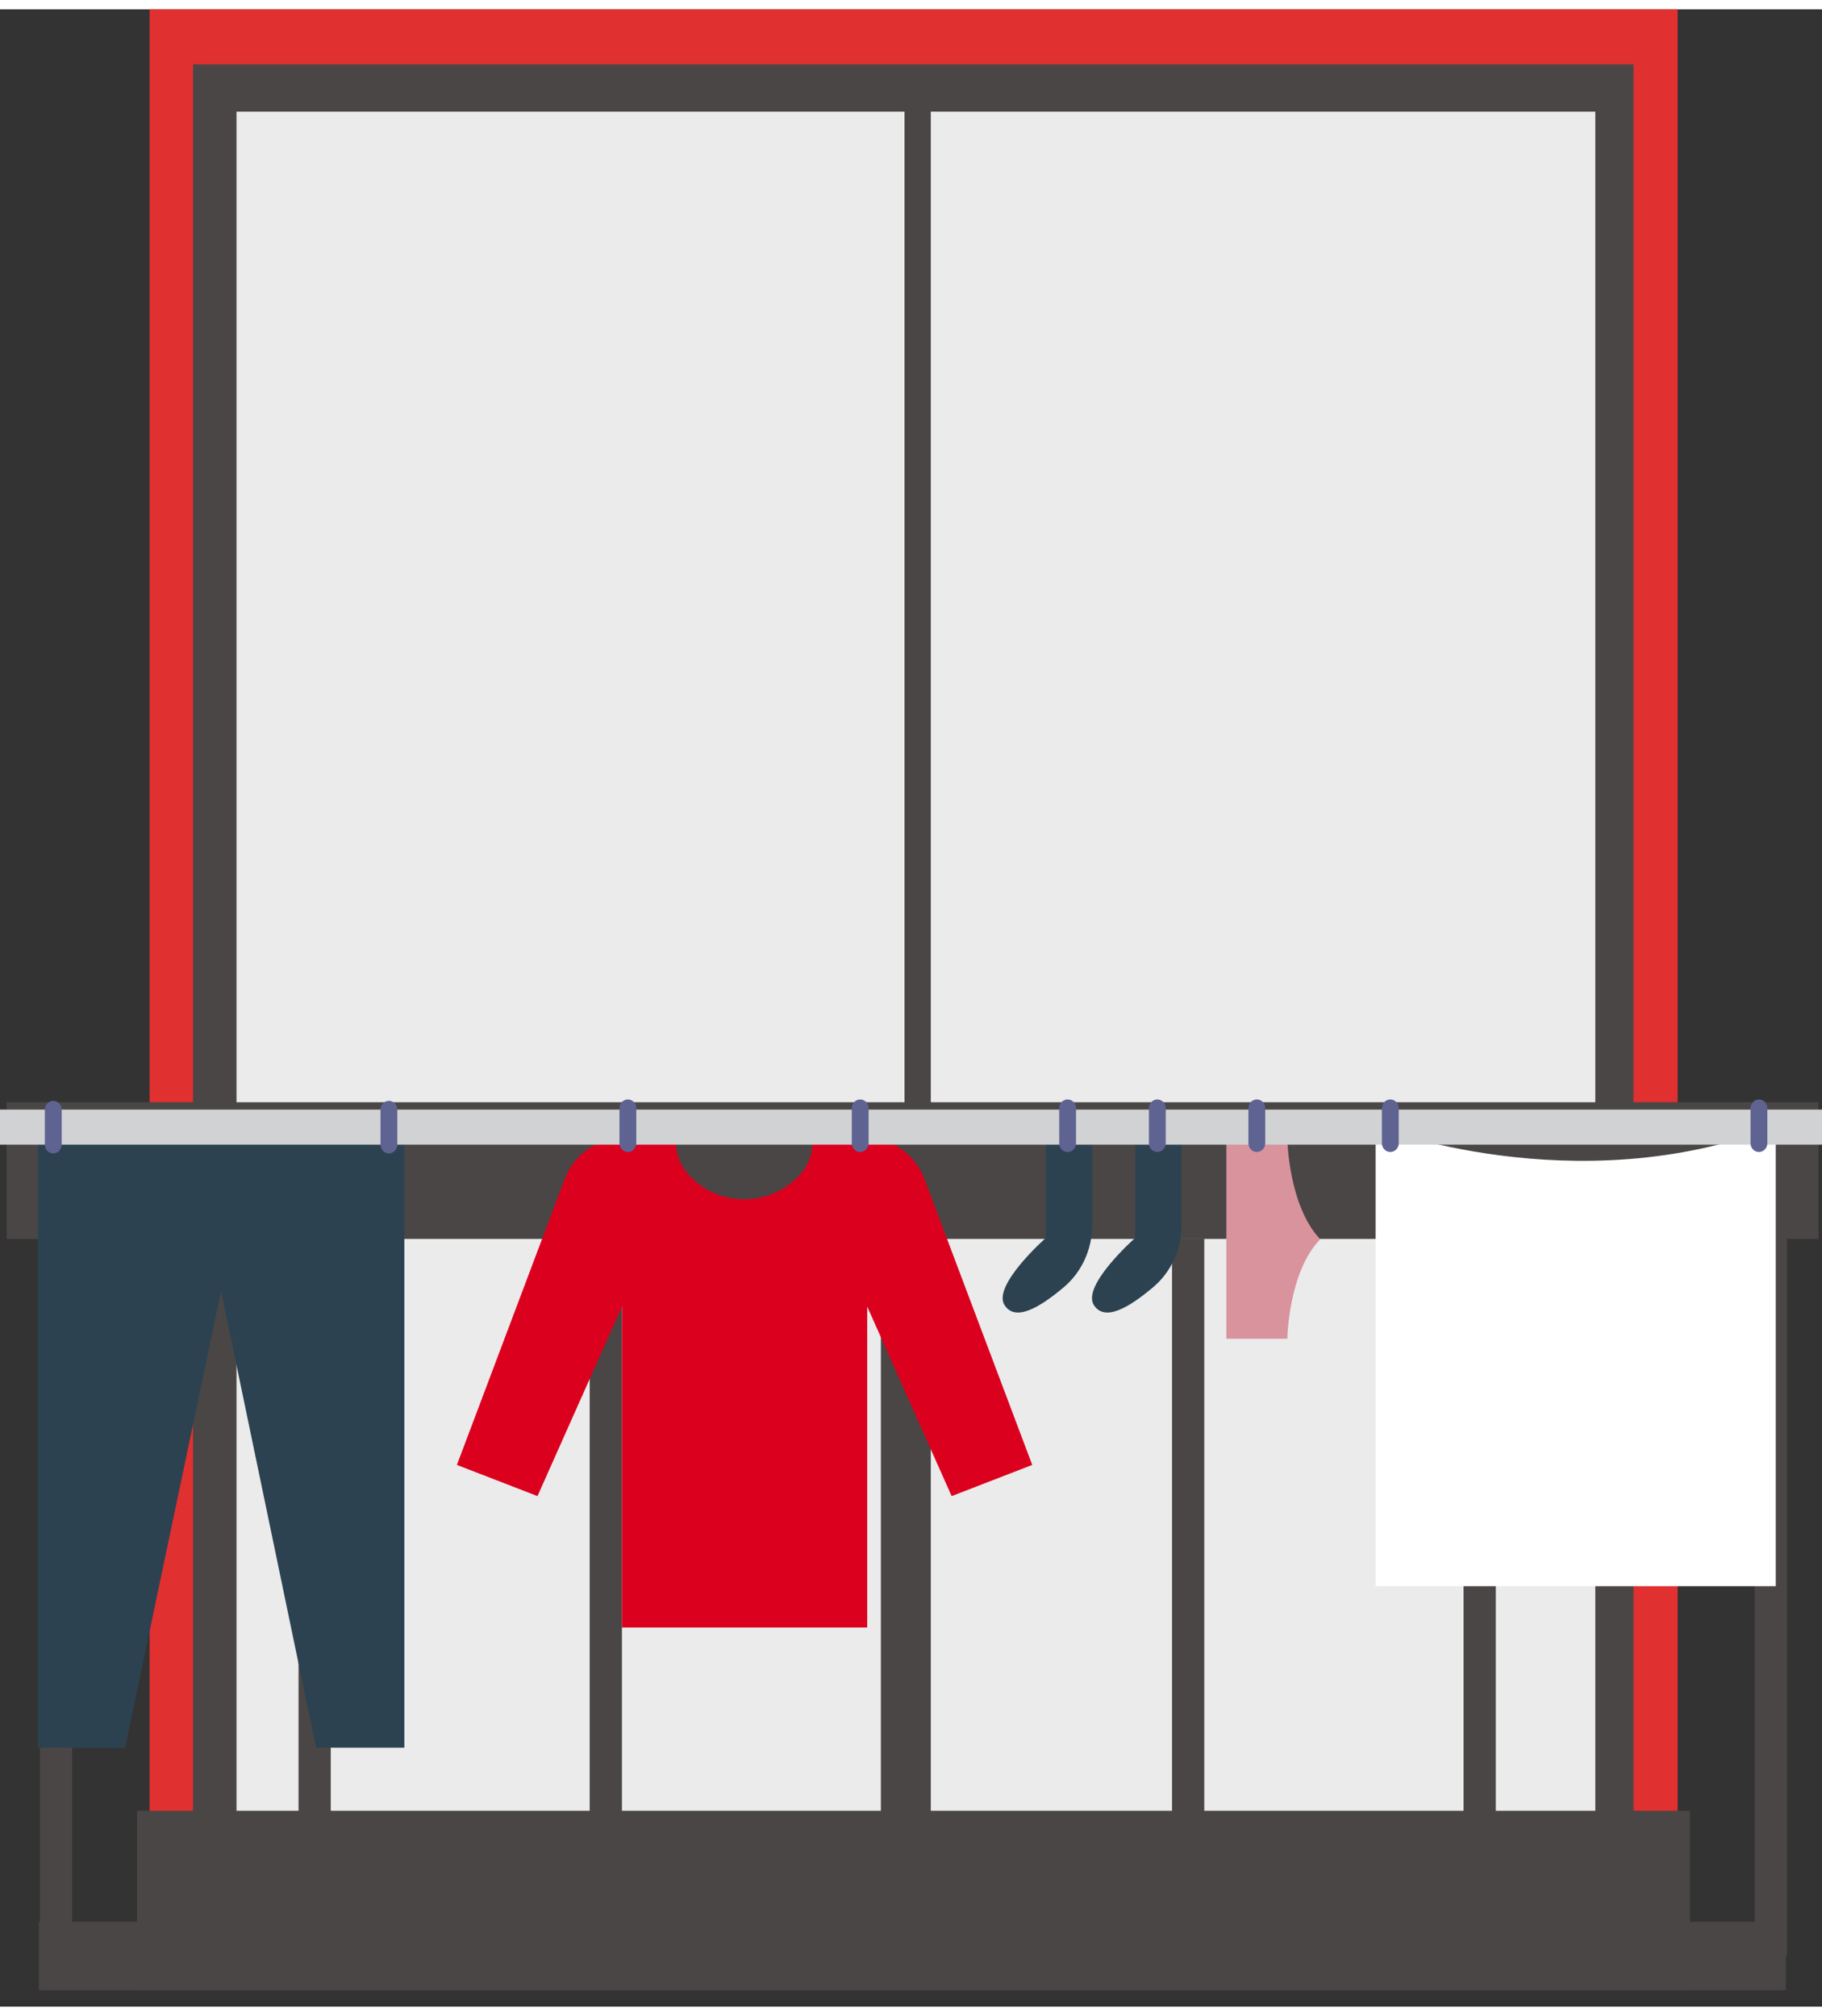 <svg width="47" height="52" viewBox="0 0 52 57" fill="none" xmlns="http://www.w3.org/2000/svg">
<rect x="0" y="0" width="52" height="57" fill="#333333" stroke="none"/>
<path d="M47.88 0H4.27V54.62H47.88V0Z" fill="#E13030"/>
<path d="M46.62 1.57H5.51V53.06H46.62V1.57Z" fill="#4A4646"/>
<path d="M45.53 2.92H6.75V52.62H45.53V2.92Z" fill="#EBEBEB"/>
<mask id="mask0_56_12455" style="mask-type:luminance" maskUnits="userSpaceOnUse" x="6" y="2" width="40" height="51">
<path d="M45.53 2.92H6.75V52.62H45.53V2.92Z" fill="white"/>
</mask>
<g mask="url(#mask0_56_12455)">
</g>
<path d="M26.19 2V54" stroke="#4A4646" stroke-width="0.75" stroke-miterlimit="10"/>
<path d="M48.23 51.41H3.91V56.53H48.23V51.41Z" fill="#4A4646"/>
<path d="M50.97 54.58H1.11V56.53H50.97V54.58Z" fill="#4A4646"/>
<path d="M51.9 31.19H0.19V35.09H51.9V31.19Z" fill="#4A4646"/>
<path d="M1.14 34.11L1.14 55.55H2.06L2.06 34.11H1.14Z" fill="#4A4646"/>
<path d="M8.52 34.12L8.52 55.56H9.44L9.44 34.12H8.52Z" fill="#4A4646"/>
<path d="M16.83 34.11V55.55H17.75V34.11H16.83Z" fill="#4A4646"/>
<path d="M25.14 34.11V55.55H26.06V34.11H25.14Z" fill="#4A4646"/>
<path d="M33.45 35.08V56.52H34.37V35.08H33.45Z" fill="#4A4646"/>
<path d="M41.77 34.11V55.55H42.69V34.11H41.77Z" fill="#4A4646"/>
<path d="M50.08 34.11V55.55H51V34.11H50.08Z" fill="#4A4646"/>
<path d="M1.08 32.33V49.61H3.57L6.31 36.58L9.02 49.61H11.54V32.33H1.08Z" fill="#2C4251"/>
<path d="M24.62 32.23L23.19 32.33C23.19 32.85 22.92 33.23 22.57 33.5C21.8 34.11 20.68 34.11 19.91 33.5C19.57 33.23 19.29 32.85 19.29 32.33L17.86 32.23C17.1 32.18 16.4 32.64 16.12 33.37L13.04 41.54L15.34 42.43L17.75 37.02V46.18H24.75V37.02L27.16 42.43L29.46 41.54L26.38 33.37C26.1 32.64 25.4 32.17 24.64 32.23H24.62Z" fill="#DB001E"/>
<path d="M39.26 31.88C39.26 31.88 44.95 34.09 50.68 31.88V45H39.26V31.88Z" fill="white"/>
<path d="M29.85 32.26V35.06C29.85 35.06 28.31 36.42 28.67 36.98C28.98 37.46 29.67 37.05 30.36 36.47C30.87 36.04 31.17 35.39 31.17 34.71V32.27H29.85V32.26Z" fill="#2C4251"/>
<path d="M32.4 32.26V35.06C32.4 35.06 30.86 36.42 31.22 36.98C31.53 37.46 32.22 37.05 32.91 36.47C33.42 36.04 33.72 35.39 33.72 34.71V32.27H32.4V32.26Z" fill="#2C4251"/>
<path d="M36.74 32.26H35V37.94H36.74C36.74 37.94 36.77 36.03 37.68 35.1C36.78 34.16 36.74 32.26 36.74 32.26Z" fill="#D8939D"/>
<path d="M0 31.9H52" stroke="#D1D2D3" stroke-miterlimit="10"/>
<path d="M1.52 32.65C1.65 32.65 1.76 32.54 1.76 32.4V31.4C1.76 31.26 1.65 31.15 1.52 31.15C1.39 31.15 1.28 31.26 1.28 31.4V32.4C1.28 32.54 1.39 32.65 1.52 32.65Z" fill="#5F6392"/>
<path d="M11.1 32.65C11.23 32.65 11.34 32.54 11.34 32.4V31.4C11.34 31.26 11.23 31.15 11.1 31.15C10.97 31.15 10.86 31.26 10.86 31.4V32.4C10.86 32.54 10.97 32.65 11.1 32.65Z" fill="#5F6392"/>
<path d="M17.92 32.61C18.05 32.61 18.16 32.5 18.16 32.36V31.36C18.16 31.22 18.05 31.11 17.92 31.11C17.79 31.11 17.68 31.22 17.68 31.36V32.36C17.68 32.5 17.79 32.61 17.92 32.61Z" fill="#5F6392"/>
<path d="M24.55 32.61C24.68 32.61 24.79 32.5 24.79 32.36V31.36C24.79 31.22 24.68 31.11 24.55 31.11C24.42 31.11 24.31 31.22 24.31 31.36V32.36C24.31 32.5 24.42 32.61 24.55 32.61Z" fill="#5F6392"/>
<path d="M30.47 32.61C30.6 32.61 30.71 32.5 30.71 32.36V31.36C30.71 31.22 30.6 31.11 30.47 31.11C30.34 31.11 30.23 31.22 30.23 31.36V32.36C30.23 32.5 30.34 32.61 30.47 32.61Z" fill="#5F6392"/>
<path d="M33.03 32.61C33.16 32.61 33.27 32.5 33.27 32.36V31.36C33.27 31.22 33.16 31.11 33.03 31.11C32.9 31.11 32.79 31.22 32.79 31.36V32.36C32.79 32.5 32.9 32.61 33.03 32.61Z" fill="#5F6392"/>
<path d="M35.87 32.61C36 32.61 36.11 32.5 36.11 32.36V31.36C36.11 31.22 36 31.11 35.87 31.11C35.74 31.11 35.63 31.22 35.63 31.36V32.36C35.63 32.5 35.74 32.61 35.87 32.61Z" fill="#5F6392"/>
<path d="M39.68 32.61C39.81 32.61 39.92 32.5 39.92 32.36V31.36C39.92 31.22 39.81 31.11 39.68 31.11C39.55 31.11 39.44 31.22 39.44 31.36V32.36C39.44 32.5 39.55 32.61 39.68 32.61Z" fill="#5F6392"/>
<path d="M50.2 32.61C50.33 32.61 50.44 32.5 50.44 32.36V31.36C50.44 31.22 50.33 31.11 50.2 31.11C50.07 31.11 49.96 31.22 49.96 31.36V32.36C49.96 32.5 50.07 32.61 50.2 32.61Z" fill="#5F6392"/>
</svg>

